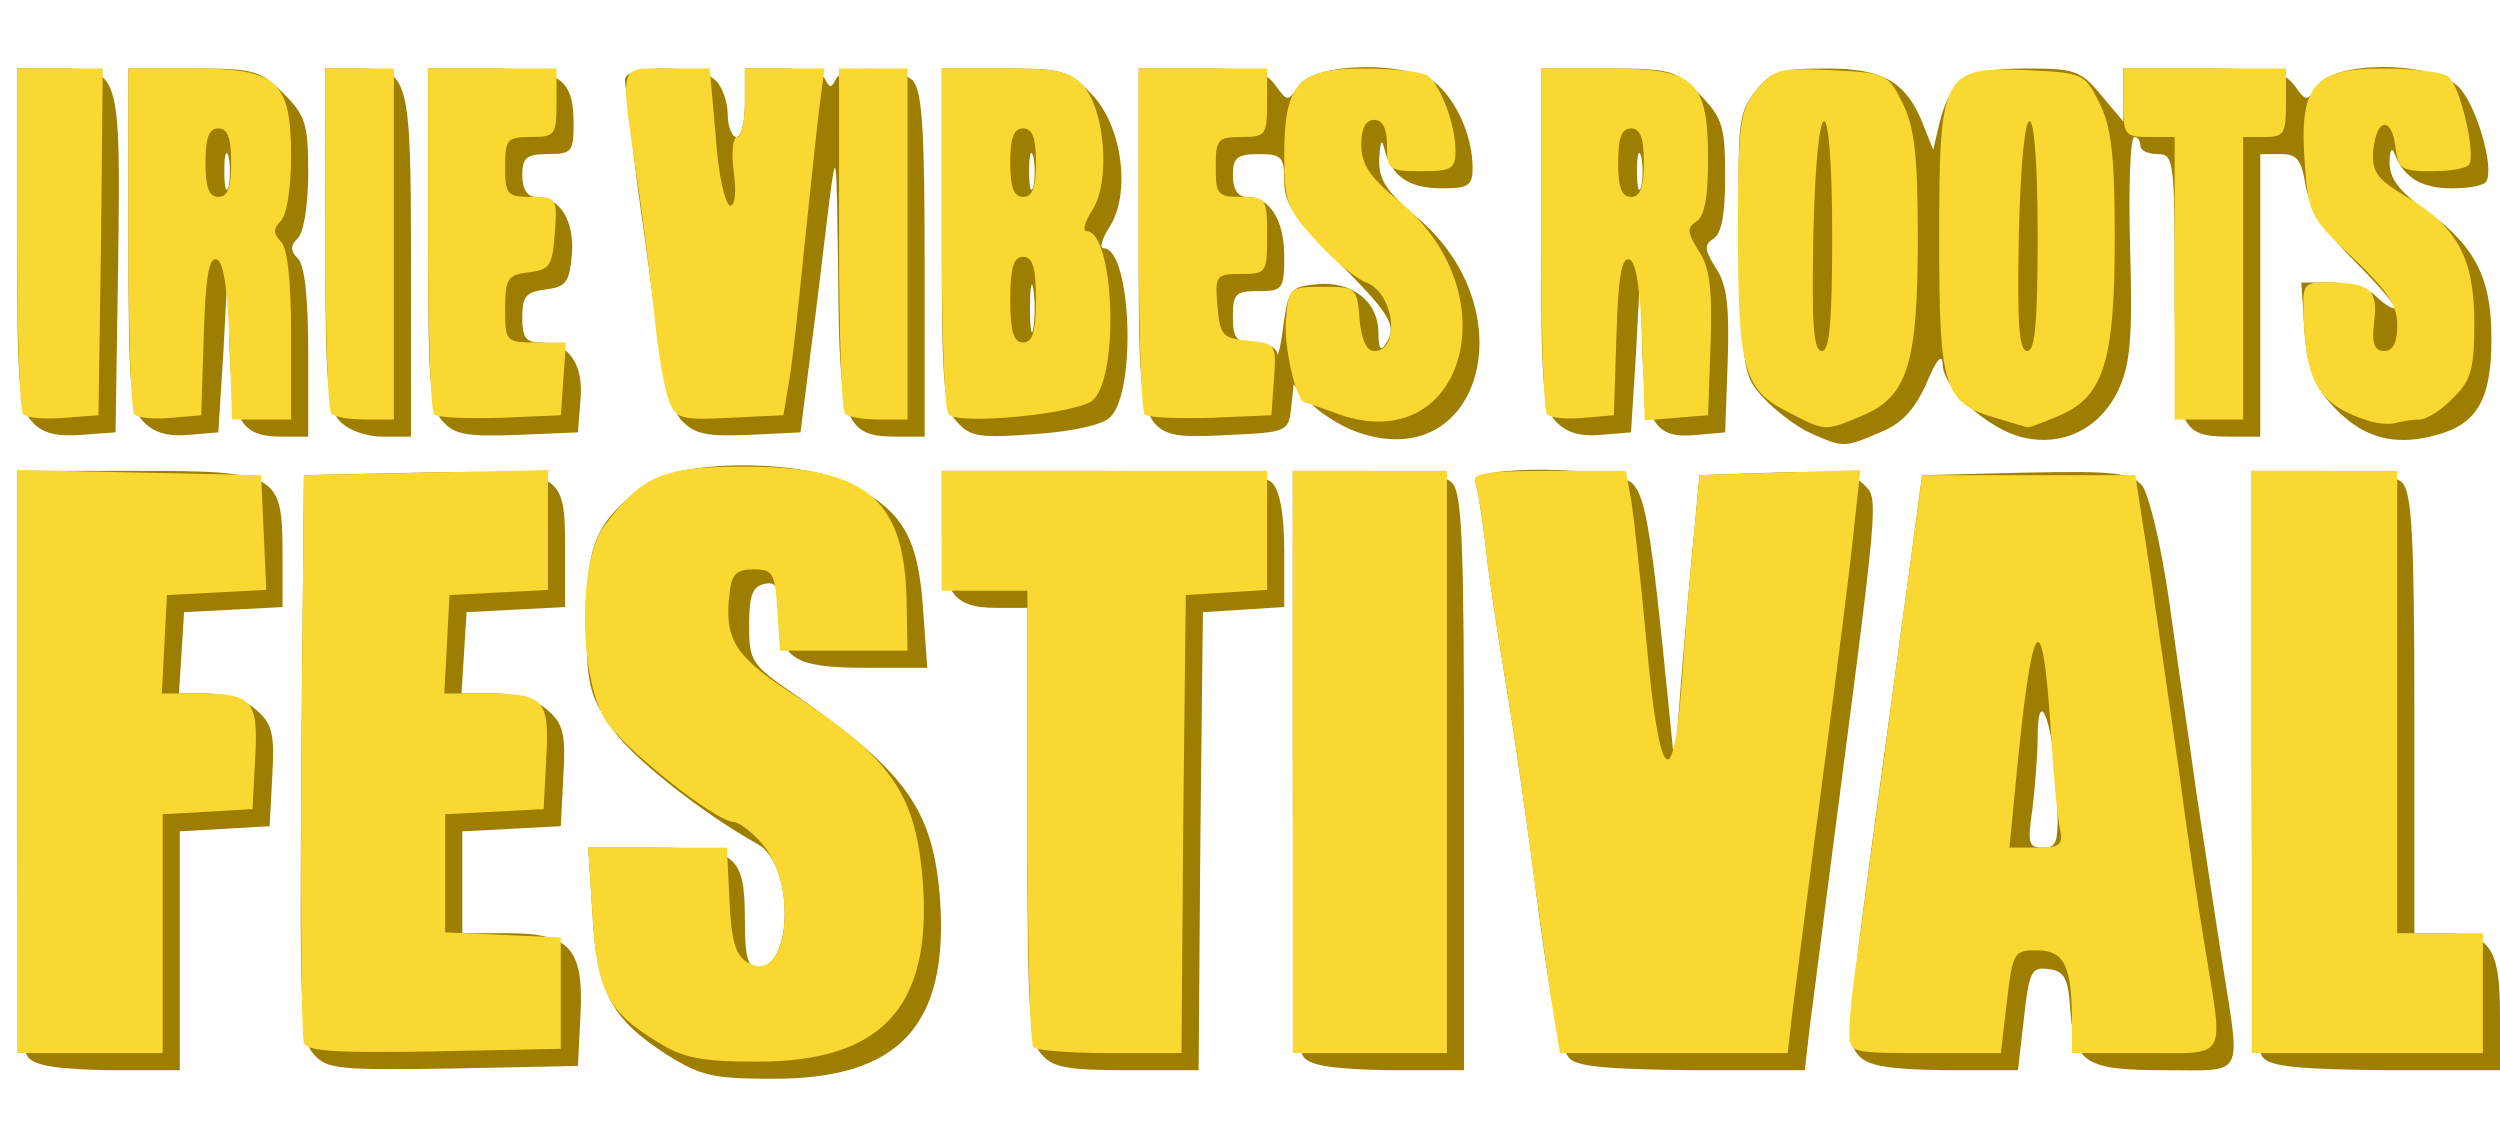 <!DOCTYPE svg PUBLIC "-//W3C//DTD SVG 20010904//EN" "http://www.w3.org/TR/2001/REC-SVG-20010904/DTD/svg10.dtd">
<svg version="1.0" xmlns="http://www.w3.org/2000/svg" width="292px" height="132px" viewBox="0 0 2920 1320" preserveAspectRatio="xMidYMid meet">
<g id="layer101" fill="#9e7e00" stroke="none">
 <path d="M779 1232 c-65 -42 -82 -73 -87 -164 l-5 -78 77 0 c95 0 106 8 106 84 0 43 3 56 15 56 42 0 42 -121 0 -144 -66 -37 -150 -103 -173 -139 -24 -36 -27 -50 -27 -123 0 -89 11 -115 69 -158 40 -30 184 -30 240 0 60 31 78 61 84 143 l5 71 -72 0 c-84 0 -101 -11 -101 -65 0 -29 -3 -36 -17 -33 -14 3 -18 13 -18 48 0 42 2 46 53 81 132 92 162 135 170 240 10 147 -48 209 -194 209 -71 0 -85 -3 -125 -28z"/>
 <path d="M33 1235 c-10 -11 -13 -95 -13 -350 l0 -335 138 0 c167 0 172 3 172 98 l0 61 -57 3 -58 3 -3 48 -3 47 34 0 c19 0 44 8 56 19 19 16 22 28 19 78 l-3 58 -52 3 -53 3 0 140 0 139 -82 0 c-59 -1 -87 -5 -95 -15z"/>
 <path d="M367 1232 c-16 -17 -17 -51 -15 -348 l3 -329 138 -3 c166 -3 167 -2 167 92 l0 65 -57 3 -58 3 -3 48 -3 47 39 0 c24 0 47 7 61 19 19 16 22 28 19 78 l-3 58 -57 3 -58 3 0 59 0 60 53 0 c73 0 89 18 85 96 l-3 59 -146 3 c-131 2 -147 1 -162 -16z"/>
 <path d="M1217 1232 c-15 -16 -17 -50 -17 -270 l0 -252 -36 0 c-52 0 -64 -18 -64 -94 l0 -66 186 0 c147 0 188 3 200 14 9 10 14 37 14 80 l0 65 -47 3 -48 3 -3 268 -2 267 -84 0 c-68 0 -86 -3 -99 -18z"/>
 <path d="M1523 1235 c-10 -11 -13 -95 -13 -350 l0 -335 86 0 c61 0 90 4 100 14 12 12 14 73 14 350 l0 336 -87 0 c-63 -1 -92 -5 -100 -15z"/>
 <path d="M1833 1236 c-13 -15 -24 -76 -43 -226 -7 -52 -20 -144 -30 -205 -10 -60 -22 -137 -25 -169 -4 -33 -9 -65 -12 -73 -8 -20 163 -19 184 2 15 15 22 58 41 250 l8 80 8 -105 c5 -58 11 -134 15 -170 l6 -65 88 -3 c69 -2 91 1 103 13 19 19 20 1 -41 470 -8 61 -17 134 -21 163 l-6 52 -131 0 c-98 -1 -135 -4 -144 -14z"/>
 <path d="M2171 1233 c-15 -17 -14 -32 30 -353 11 -80 25 -185 32 -235 l12 -90 121 -3 c105 -2 122 0 136 15 8 11 22 68 32 138 9 66 24 167 32 225 9 58 22 146 30 196 21 135 27 124 -67 124 -94 0 -106 -8 -111 -71 -2 -36 -7 -45 -25 -47 -20 -3 -23 2 -29 57 l-7 61 -86 0 c-66 -1 -89 -5 -100 -17z m231 -315 c-4 -75 -22 -121 -22 -56 0 19 -3 56 -6 82 -6 41 -5 46 12 46 18 0 19 -6 16 -72z"/>
 <path d="M2643 1235 c-10 -11 -13 -95 -13 -350 l0 -335 81 0 c56 0 85 4 95 14 11 12 14 62 14 270 l0 256 36 0 c52 0 64 18 64 94 l0 66 -132 0 c-102 -1 -136 -4 -145 -15z"/>
 <path d="M1586 505 c-20 -7 -45 -23 -56 -35 l-19 -21 -3 28 c-3 27 -5 28 -72 31 -108 5 -106 9 -106 -230 l0 -198 73 0 c61 0 75 3 87 20 14 19 14 19 27 0 20 -28 130 -29 161 -2 24 21 42 62 42 98 0 21 -5 24 -36 24 -38 0 -59 -14 -67 -46 -3 -13 -5 -9 -6 11 -1 25 8 38 43 68 130 108 77 302 -68 252z m-48 -173 c41 -4 72 20 72 57 0 19 3 22 9 12 13 -21 6 -33 -60 -99 -47 -47 -59 -65 -59 -90 0 -29 -3 -32 -30 -32 -25 0 -30 4 -30 25 0 16 6 25 16 25 27 0 44 27 44 69 0 39 -2 41 -30 41 -27 0 -30 3 -30 30 0 25 4 30 25 30 14 0 26 6 27 13 0 6 4 -8 7 -33 6 -42 8 -45 39 -48z"/>
 <path d="M2115 506 c-16 -7 -41 -26 -55 -41 -24 -26 -25 -32 -28 -179 -3 -142 -2 -153 18 -179 19 -24 28 -27 84 -27 67 0 94 16 114 70 l10 25 7 -30 c13 -53 32 -65 101 -65 57 0 64 2 88 31 l26 31 0 -31 0 -31 93 0 c80 0 94 3 107 20 14 19 14 19 27 0 20 -29 130 -29 163 0 21 18 44 95 34 112 -3 5 -21 8 -40 8 -35 0 -56 -12 -67 -40 -3 -9 -6 -5 -6 10 0 18 11 33 40 54 59 42 79 79 79 151 0 71 -16 100 -64 113 -43 12 -77 6 -108 -21 -34 -30 -44 -54 -47 -109 l-3 -48 36 0 c19 0 41 7 50 15 8 8 18 15 22 15 5 0 -15 -24 -44 -53 -38 -38 -54 -64 -59 -90 -5 -31 -10 -37 -29 -37 l-24 0 0 165 0 165 -36 0 c-60 0 -64 -11 -64 -179 0 -144 -1 -151 -20 -151 -11 0 -20 -4 -20 -10 0 -5 -3 -10 -7 -10 -5 0 -7 58 -5 130 3 107 0 136 -14 166 -22 46 -67 67 -115 54 -41 -12 -89 -57 -90 -84 0 -14 -7 -7 -19 22 -14 31 -29 47 -54 57 -42 18 -43 18 -81 1z"/>
 <path d="M37 492 c-15 -16 -17 -44 -17 -215 l0 -197 46 0 c74 0 75 1 72 227 l-3 198 -41 3 c-29 2 -45 -2 -57 -16z"/>
 <path d="M167 492 c-15 -16 -17 -44 -17 -215 l0 -197 76 0 c70 0 78 2 105 29 26 26 29 36 29 93 0 36 -5 69 -12 76 -9 9 -9 15 0 24 8 8 12 47 12 110 l0 98 -31 0 c-49 0 -59 -19 -61 -112 l-2 -83 -5 95 -6 95 -36 3 c-24 2 -40 -3 -52 -16z m100 -309 c-3 -10 -5 -2 -5 17 0 19 2 27 5 18 2 -10 2 -26 0 -35z"/>
 <path d="M397 492 c-15 -16 -17 -46 -17 -215 l0 -197 36 0 c62 0 64 6 64 229 l0 201 -33 0 c-20 0 -41 -8 -50 -18z"/>
 <path d="M517 492 c-15 -16 -17 -45 -17 -215 l0 -197 71 0 c82 0 99 11 99 64 0 33 -2 36 -30 36 -25 0 -30 4 -30 25 0 16 6 25 16 25 28 0 45 28 42 67 -3 33 -7 38 -30 41 -24 3 -28 8 -28 33 0 23 4 29 21 29 33 0 51 25 47 67 l-3 38 -71 3 c-58 2 -73 0 -87 -16z"/>
 <path d="M796 491 c-10 -11 -21 -47 -26 -88 -5 -37 -16 -120 -25 -183 -8 -63 -15 -121 -15 -127 0 -18 88 -17 106 1 8 8 14 26 14 40 0 14 5 26 10 26 6 0 10 -18 10 -40 l0 -40 44 0 c26 0 47 5 50 13 5 10 7 10 12 0 8 -18 72 -16 90 1 11 12 14 55 14 215 l0 201 -33 0 c-61 0 -67 -17 -68 -191 -2 -144 -2 -149 -11 -79 -5 41 -14 118 -21 170 l-12 95 -61 3 c-49 2 -63 -1 -78 -17z"/>
 <path d="M1118 493 c-16 -17 -18 -43 -18 -216 l0 -197 73 0 c68 0 75 2 102 30 36 37 46 116 21 155 -9 14 -12 25 -7 25 32 0 39 166 8 197 -8 9 -44 17 -88 20 -65 5 -76 3 -91 -14z m89 -155 c-2 -13 -4 -3 -4 22 0 25 2 35 4 23 2 -13 2 -33 0 -45z m0 -155 c-3 -10 -5 -2 -5 17 0 19 2 27 5 18 2 -10 2 -26 0 -35z"/>
 <path d="M1817 492 c-15 -16 -17 -44 -17 -215 l0 -197 78 0 c74 0 80 2 108 31 26 27 29 37 29 95 0 44 -4 67 -14 73 -11 7 -10 13 3 34 13 19 16 44 14 108 l-3 84 -33 3 c-50 5 -62 -14 -64 -110 l-2 -83 -5 95 -6 95 -36 3 c-24 2 -40 -3 -52 -16z m100 -309 c-3 -10 -5 -2 -5 17 0 19 2 27 5 18 2 -10 2 -26 0 -35z"/>
 </g>
<g id="layer102" fill="#f9d831" stroke="none">
 <path d="M768 1217 c-58 -35 -71 -60 -76 -149 l-5 -78 81 0 81 0 3 61 c2 47 7 65 21 73 48 29 61 -92 15 -141 -12 -13 -26 -23 -31 -23 -21 0 -129 -86 -150 -119 -31 -51 -32 -186 -1 -227 43 -58 68 -69 162 -69 146 0 190 38 191 163 l1 52 -74 0 -75 0 -3 -47 c-3 -44 -5 -48 -28 -48 -20 0 -26 6 -28 29 -6 52 6 72 70 114 121 79 148 119 156 224 10 145 -48 208 -194 208 -64 0 -86 -4 -116 -23z"/>
 <path d="M20 890 l0 -341 143 3 142 3 3 67 3 67 -58 3 -58 3 -3 58 -3 57 43 0 c63 0 70 8 66 76 l-3 59 -52 3 -53 3 0 140 0 139 -85 0 -85 0 0 -340z"/>
 <path d="M355 1218 c-3 -7 -4 -159 -3 -338 l3 -325 143 -3 142 -3 0 70 0 70 -57 3 -58 3 -3 58 -3 57 48 0 c69 0 75 7 71 76 l-3 59 -57 3 -58 3 0 69 0 69 68 3 67 3 0 65 0 65 -148 3 c-113 2 -149 0 -152 -10z"/>
 <path d="M1207 1223 c-4 -3 -7 -125 -7 -270 l0 -263 -50 0 -50 0 0 -70 0 -70 190 0 190 0 0 69 0 70 -47 3 -48 3 -3 268 -2 267 -83 0 c-46 0 -87 -3 -90 -7z"/>
 <path d="M1510 890 l0 -340 90 0 90 0 0 340 0 340 -90 0 -90 0 0 -340z"/>
 <path d="M1811 1163 c-5 -38 -15 -108 -22 -158 -6 -49 -19 -139 -29 -200 -10 -60 -22 -137 -25 -169 -4 -33 -9 -65 -12 -73 -4 -10 14 -13 85 -13 l91 0 6 33 c3 17 11 92 18 166 15 169 32 184 42 39 4 -57 10 -132 14 -168 l6 -65 94 -3 94 -3 -7 63 c-6 59 -15 129 -51 403 -8 61 -17 134 -21 163 l-6 52 -133 0 -133 0 -11 -67z"/>
 <path d="M2160 1204 c0 -14 4 -55 10 -92 5 -37 18 -137 30 -222 11 -85 26 -195 33 -245 l12 -90 124 0 125 0 17 110 c9 61 24 166 34 235 9 69 23 163 31 210 21 130 27 120 -71 120 l-85 0 0 -37 c0 -65 -9 -83 -41 -83 -27 0 -28 2 -35 60 l-7 60 -88 0 c-89 0 -89 0 -89 -26z m246 -236 c-3 -13 -8 -67 -11 -120 -10 -150 -22 -129 -41 70 l-7 72 32 0 c27 0 31 -3 27 -22z"/>
 <path d="M2630 890 l0 -340 85 0 85 0 0 270 0 270 50 0 50 0 0 70 0 70 -135 0 -135 0 0 -340z"/>
 <path d="M1564 484 c-21 -8 -40 -14 -40 -14 -10 -1 -25 -67 -22 -96 3 -38 4 -39 43 -39 39 0 40 1 43 38 2 23 8 37 17 37 31 0 24 -67 -9 -80 -12 -4 -38 -26 -59 -49 -34 -37 -37 -46 -37 -99 0 -85 16 -102 93 -102 34 0 67 4 74 8 15 10 33 57 33 88 0 21 -4 24 -40 24 -38 0 -40 -2 -40 -30 0 -20 -5 -30 -15 -30 -10 0 -15 10 -15 29 0 23 10 38 44 66 131 107 77 300 -70 249z"/>
 <path d="M2090 482 c-53 -26 -60 -49 -60 -208 0 -129 2 -144 21 -168 20 -25 26 -27 88 -24 64 3 66 4 83 38 14 28 18 61 18 158 0 147 -12 185 -64 207 -44 19 -44 19 -86 -3z m50 -207 c0 -178 -18 -178 -22 0 -2 103 0 135 10 135 9 0 12 -34 12 -135z"/>
 <path d="M2334 489 c-64 -18 -69 -34 -69 -209 0 -196 3 -202 104 -198 64 3 66 4 83 38 14 28 18 61 18 158 0 145 -13 186 -66 208 -19 8 -35 14 -36 13 -2 0 -17 -5 -34 -10z m46 -214 c0 -178 -18 -178 -22 0 -2 103 0 135 10 135 9 0 12 -34 12 -135z"/>
 <path d="M2765 491 c-54 -17 -71 -43 -74 -113 -2 -47 -2 -48 27 -48 50 0 60 8 55 46 -3 25 0 34 12 34 10 0 15 -10 15 -30 0 -24 -12 -41 -52 -79 -49 -46 -52 -51 -56 -110 -7 -91 10 -111 91 -111 34 0 68 4 76 9 14 9 33 90 25 103 -3 5 -23 8 -44 8 -35 0 -39 -3 -42 -27 -4 -37 -22 -36 -26 2 -2 26 4 34 39 55 60 36 79 72 79 148 0 53 -4 67 -25 87 -13 14 -31 25 -39 25 -8 0 -20 2 -28 4 -7 2 -22 1 -33 -3z"/>
 <path d="M27 484 c-4 -4 -7 -97 -7 -206 l0 -198 50 0 50 0 -2 203 -3 202 -40 3 c-23 2 -44 0 -48 -4z"/>
 <path d="M157 484 c-4 -4 -7 -97 -7 -206 l0 -198 75 0 c99 0 115 14 115 103 0 36 -5 68 -12 75 -9 9 -9 15 0 24 8 8 12 47 12 110 l0 98 -35 0 -34 0 -3 -92 c-2 -60 -7 -93 -15 -95 -9 -3 -13 21 -15 89 l-3 93 -35 3 c-20 2 -39 0 -43 -4z m113 -294 c0 -29 -4 -40 -15 -40 -11 0 -15 11 -15 40 0 29 4 40 15 40 11 0 15 -11 15 -40z"/>
 <path d="M387 483 c-4 -3 -7 -96 -7 -205 l0 -198 40 0 40 0 0 205 0 205 -33 0 c-19 0 -37 -3 -40 -7z"/>
 <path d="M507 484 c-4 -4 -7 -97 -7 -206 l0 -198 75 0 75 0 0 40 c0 38 -2 40 -30 40 -28 0 -30 3 -30 35 0 32 2 35 31 35 29 0 30 1 27 43 -3 38 -6 42 -30 45 -25 3 -28 7 -28 43 0 38 1 39 36 39 l35 0 -3 43 -3 42 -70 3 c-39 1 -74 0 -78 -4z"/>
 <path d="M781 467 c-5 -12 -12 -54 -16 -92 -4 -39 -13 -114 -21 -167 -20 -137 -22 -128 35 -128 l50 0 7 80 c3 44 11 80 17 80 6 0 7 -16 4 -40 -3 -22 -1 -40 4 -40 5 0 9 -18 9 -40 l0 -40 46 0 47 0 -7 53 c-3 28 -11 101 -17 160 -6 60 -13 127 -17 150 l-7 42 -63 3 c-57 3 -63 1 -71 -21z"/>
 <path d="M987 483 c-4 -3 -7 -96 -7 -205 l0 -198 40 0 40 0 0 205 0 205 -33 0 c-19 0 -37 -3 -40 -7z"/>
 <path d="M1108 484 c-5 -4 -8 -97 -8 -206 l0 -198 73 0 c61 0 77 3 92 20 26 28 32 113 11 145 -9 14 -12 25 -7 25 32 0 39 166 8 197 -16 16 -157 30 -169 17z m102 -134 c0 -38 -4 -50 -15 -50 -11 0 -15 12 -15 50 0 38 4 50 15 50 11 0 15 -12 15 -50z m0 -160 c0 -29 -4 -40 -15 -40 -11 0 -15 11 -15 40 0 29 4 40 15 40 11 0 15 -11 15 -40z"/>
 <path d="M1337 484 c-4 -4 -7 -97 -7 -206 l0 -198 75 0 75 0 0 40 c0 38 -2 40 -30 40 -28 0 -30 3 -30 35 0 32 2 35 30 35 29 0 30 2 30 45 0 44 -1 45 -31 45 -29 0 -30 2 -27 38 3 34 6 37 36 40 32 3 33 4 30 45 l-3 42 -70 3 c-39 1 -74 0 -78 -4z"/>
 <path d="M1807 484 c-4 -4 -7 -97 -7 -206 l0 -198 78 0 c102 0 117 13 117 106 0 44 -4 67 -14 73 -11 7 -10 13 3 34 13 19 16 44 14 108 l-3 84 -37 3 -37 3 -3 -92 c-2 -61 -7 -94 -15 -96 -9 -3 -13 21 -15 89 l-3 93 -35 3 c-20 2 -39 0 -43 -4z m113 -294 c0 -29 -4 -40 -15 -40 -11 0 -15 11 -15 40 0 29 4 40 15 40 11 0 15 -11 15 -40z"/>
 <path d="M2540 325 l0 -165 -30 0 c-28 0 -30 -2 -30 -40 l0 -40 95 0 95 0 0 40 c0 36 -2 40 -25 40 l-25 0 0 165 0 165 -40 0 -40 0 0 -165z"/>
 </g>

</svg>